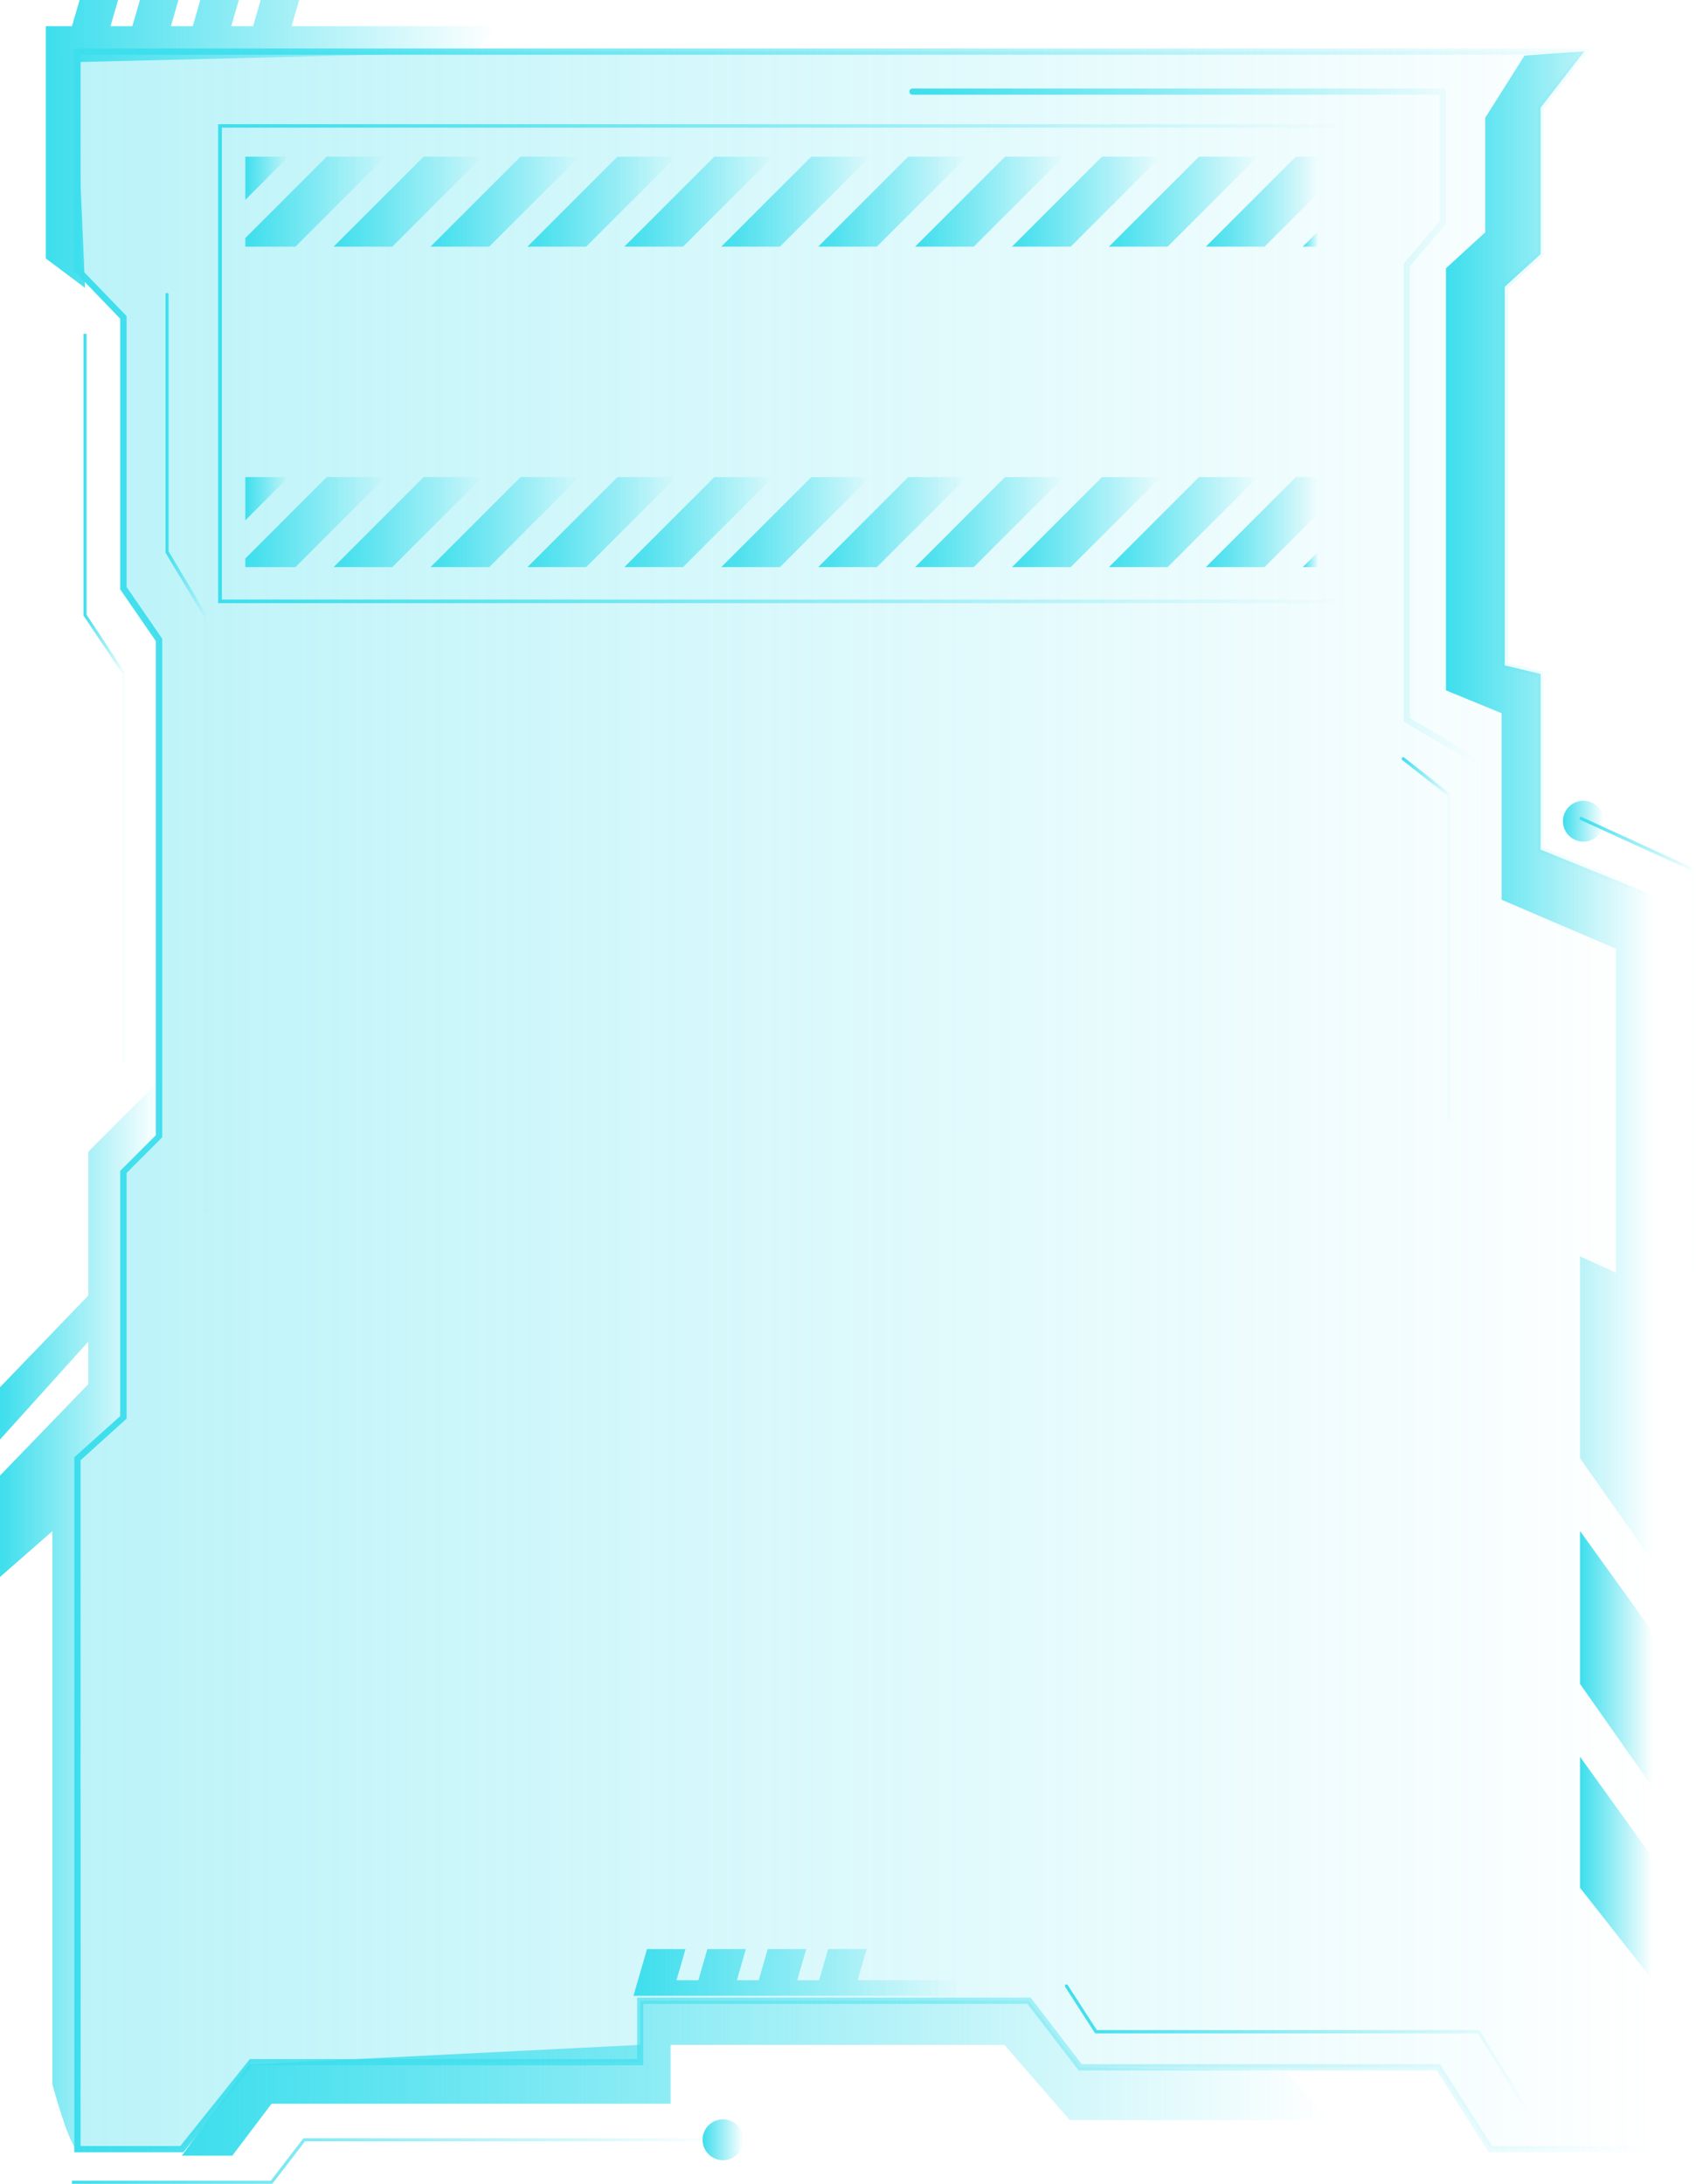 <svg xmlns="http://www.w3.org/2000/svg" xmlns:xlink="http://www.w3.org/1999/xlink" viewBox="0 0 381 490.54"><defs><style>.cls-1{opacity:0.35;isolation:isolate;fill:url(#Blue_Sky);}.cls-2{fill:url(#Blue_Sky-2);}.cls-3{fill:url(#Blue_Sky-3);}.cls-4{fill:url(#Blue_Sky-4);}.cls-5{fill:url(#Blue_Sky-5);}.cls-6{fill:url(#Blue_Sky-6);}.cls-7{fill:url(#Blue_Sky-7);}.cls-8{fill:url(#Blue_Sky-8);}.cls-9{fill:url(#Blue_Sky-9);}.cls-10{fill:url(#Blue_Sky-10);}.cls-11{fill:url(#Blue_Sky-11);}.cls-12{fill:url(#Blue_Sky-12);}.cls-13{fill:url(#Blue_Sky-13);}.cls-14{fill:url(#Blue_Sky-14);}.cls-15{fill:url(#Blue_Sky-15);}.cls-16{fill:url(#Blue_Sky-16);}.cls-17{fill:url(#Blue_Sky-17);}.cls-18{fill:url(#Blue_Sky-18);}.cls-19{fill:url(#Blue_Sky-19);}.cls-20{fill:url(#Blue_Sky-20);}.cls-21{fill:url(#Blue_Sky-21);}.cls-22{fill:url(#Blue_Sky-22);}.cls-23{fill:url(#Blue_Sky-23);}.cls-24{fill:url(#Blue_Sky-24);}.cls-25{fill:url(#Blue_Sky-25);}.cls-26{fill:url(#Blue_Sky-26);}.cls-27{fill:url(#Blue_Sky-27);}.cls-28{fill:url(#Blue_Sky-28);}.cls-29{fill:url(#Blue_Sky-29);}.cls-30{fill:url(#Blue_Sky-30);}.cls-31{fill:url(#Blue_Sky-31);}.cls-32{fill:url(#Blue_Sky-32);}.cls-33{fill:url(#Blue_Sky-33);}.cls-34{fill:url(#Blue_Sky-34);}.cls-35{fill:url(#Blue_Sky-35);}.cls-36{fill:url(#Blue_Sky-36);}.cls-37{fill:url(#Blue_Sky-37);}.cls-38{fill:url(#Blue_Sky-38);}.cls-39{fill:url(#Blue_Sky-39);}.cls-40{fill:url(#Blue_Sky-40);}.cls-41{fill:url(#Blue_Sky-41);}.cls-42{fill:url(#Blue_Sky-42);}.cls-43{fill:url(#Blue_Sky-43);}.cls-44{fill:url(#Blue_Sky-44);}.cls-45{fill:url(#Blue_Sky-45);}</style><linearGradient id="Blue_Sky" x1="17.39" y1="247.14" x2="371.37" y2="247.14" gradientUnits="userSpaceOnUse"><stop offset="0" stop-color="#3ddeed"/><stop offset="1" stop-color="#3ddeed" stop-opacity="0"/></linearGradient><linearGradient id="Blue_Sky-2" x1="16.69" y1="247.17" x2="372.08" y2="247.17" xlink:href="#Blue_Sky"/><linearGradient id="Blue_Sky-3" x1="10.29" y1="32.33" x2="111.71" y2="32.33" xlink:href="#Blue_Sky"/><linearGradient id="Blue_Sky-4" x1="324.83" y1="181.13" x2="371.37" y2="181.13" xlink:href="#Blue_Sky"/><linearGradient id="Blue_Sky-5" x1="354.96" y1="419.63" x2="371.16" y2="419.63" xlink:href="#Blue_Sky"/><linearGradient id="Blue_Sky-6" x1="354.96" y1="372.63" x2="371.21" y2="372.63" xlink:href="#Blue_Sky"/><linearGradient id="Blue_Sky-7" x1="0" y1="362.64" x2="36" y2="362.64" xlink:href="#Blue_Sky"/><linearGradient id="Blue_Sky-8" x1="142.31" y1="443.05" x2="215.8" y2="443.05" xlink:href="#Blue_Sky"/><linearGradient id="Blue_Sky-9" x1="40.84" y1="466.82" x2="299.11" y2="466.82" xlink:href="#Blue_Sky"/><linearGradient id="Blue_Sky-10" x1="18.76" y1="156.93" x2="28.28" y2="156.93" xlink:href="#Blue_Sky"/><linearGradient id="Blue_Sky-11" x1="354.78" y1="234.65" x2="381" y2="234.65" xlink:href="#Blue_Sky"/><linearGradient id="Blue_Sky-12" x1="16.17" y1="485.41" x2="161.68" y2="485.41" xlink:href="#Blue_Sky"/><linearGradient id="Blue_Sky-13" x1="157.83" y1="480.64" x2="167.01" y2="480.64" xlink:href="#Blue_Sky"/><linearGradient id="Blue_Sky-14" x1="351.11" y1="184.46" x2="360.29" y2="184.46" xlink:href="#Blue_Sky"/><linearGradient id="Blue_Sky-15" x1="204.3" y1="122.73" x2="332.89" y2="122.73" xlink:href="#Blue_Sky"/><linearGradient id="Blue_Sky-16" x1="314.88" y1="210.89" x2="325.92" y2="210.89" xlink:href="#Blue_Sky"/><linearGradient id="Blue_Sky-17" x1="239.23" y1="460.79" x2="344.29" y2="460.79" xlink:href="#Blue_Sky"/><linearGradient id="Blue_Sky-18" x1="37.17" y1="169.03" x2="46.66" y2="169.03" xlink:href="#Blue_Sky"/><linearGradient id="Blue_Sky-19" x1="55.11" y1="112.02" x2="64.81" y2="112.02" xlink:href="#Blue_Sky"/><linearGradient id="Blue_Sky-20" x1="55.11" y1="117.28" x2="86.58" y2="117.28" xlink:href="#Blue_Sky"/><linearGradient id="Blue_Sky-21" x1="74.95" y1="117.28" x2="108.35" y2="117.28" xlink:href="#Blue_Sky"/><linearGradient id="Blue_Sky-22" x1="96.72" y1="117.28" x2="130.13" y2="117.28" xlink:href="#Blue_Sky"/><linearGradient id="Blue_Sky-23" x1="118.49" y1="117.28" x2="151.9" y2="117.28" xlink:href="#Blue_Sky"/><linearGradient id="Blue_Sky-24" x1="140.26" y1="117.28" x2="173.67" y2="117.28" xlink:href="#Blue_Sky"/><linearGradient id="Blue_Sky-25" x1="162.04" y1="117.28" x2="195.44" y2="117.28" xlink:href="#Blue_Sky"/><linearGradient id="Blue_Sky-26" x1="183.81" y1="117.28" x2="217.21" y2="117.28" xlink:href="#Blue_Sky"/><linearGradient id="Blue_Sky-27" x1="205.58" y1="117.28" x2="238.98" y2="117.28" xlink:href="#Blue_Sky"/><linearGradient id="Blue_Sky-28" x1="227.35" y1="117.28" x2="260.75" y2="117.28" xlink:href="#Blue_Sky"/><linearGradient id="Blue_Sky-29" x1="249.12" y1="117.28" x2="282.52" y2="117.28" xlink:href="#Blue_Sky"/><linearGradient id="Blue_Sky-30" x1="270.89" y1="117.28" x2="296.15" y2="117.28" xlink:href="#Blue_Sky"/><linearGradient id="Blue_Sky-31" x1="292.66" y1="125.65" x2="296.15" y2="125.65" xlink:href="#Blue_Sky"/><linearGradient id="Blue_Sky-32" x1="55.11" y1="40.04" x2="64.81" y2="40.04" xlink:href="#Blue_Sky"/><linearGradient id="Blue_Sky-33" x1="55.11" y1="45.3" x2="86.58" y2="45.3" xlink:href="#Blue_Sky"/><linearGradient id="Blue_Sky-34" x1="74.95" y1="45.3" x2="108.35" y2="45.3" xlink:href="#Blue_Sky"/><linearGradient id="Blue_Sky-35" x1="96.72" y1="45.3" x2="130.13" y2="45.3" xlink:href="#Blue_Sky"/><linearGradient id="Blue_Sky-36" x1="118.49" y1="45.3" x2="151.9" y2="45.3" xlink:href="#Blue_Sky"/><linearGradient id="Blue_Sky-37" x1="140.26" y1="45.3" x2="173.67" y2="45.3" xlink:href="#Blue_Sky"/><linearGradient id="Blue_Sky-38" x1="162.04" y1="45.3" x2="195.44" y2="45.3" xlink:href="#Blue_Sky"/><linearGradient id="Blue_Sky-39" x1="183.81" y1="45.3" x2="217.21" y2="45.3" xlink:href="#Blue_Sky"/><linearGradient id="Blue_Sky-40" x1="205.58" y1="45.3" x2="238.98" y2="45.3" xlink:href="#Blue_Sky"/><linearGradient id="Blue_Sky-41" x1="227.35" y1="45.3" x2="260.75" y2="45.3" xlink:href="#Blue_Sky"/><linearGradient id="Blue_Sky-42" x1="249.12" y1="45.3" x2="282.52" y2="45.3" xlink:href="#Blue_Sky"/><linearGradient id="Blue_Sky-43" x1="270.89" y1="45.3" x2="296.15" y2="45.3" xlink:href="#Blue_Sky"/><linearGradient id="Blue_Sky-44" x1="292.66" y1="53.66" x2="296.15" y2="53.66" xlink:href="#Blue_Sky"/><linearGradient id="Blue_Sky-45" x1="49" y1="81.69" x2="302.21" y2="81.69" xlink:href="#Blue_Sky"/></defs><title>category_blue_white_1</title><g id="Layer_2" data-name="Layer 2"><g id="Layer_1-2" data-name="Layer 1"><g id="Layer_2-2" data-name="Layer 2"><g id="Layer_1-2-2" data-name="Layer 1-2"><polygon class="cls-1" points="346.09 190.83 346.09 151.37 338.04 149.46 338.04 64.41 346.09 57.1 346.09 24.19 355.92 11.54 17.39 11.54 17.39 60.61 27.74 71.31 27.74 132.09 35.78 143.71 35.78 255.19 27.74 263.24 27.74 318.4 17.39 327.66 17.39 482.75 40.84 482.75 56.47 463.21 143.81 463.21 143.81 449.42 231.16 449.42 242.65 464.36 323.1 464.36 334.84 482.75 371.37 482.75 371.37 201.1 346.09 190.83"/><path class="cls-2" d="M372.08,483.45H334.46l-11.74-18.39H242.31l-11.5-14.94H144.52v13.8H56.81L41.18,483.45H16.69V327.34L27,318.09V263l8-8V144l-8-11.62V71.59L16.69,60.89v-50H357.36L346.79,24.43v33l-8,7.31V148.9l8,1.92v39.54l25.29,10.27Zm-36.85-1.4h35.44V201.58l-25.28-10.27V151.93L337.34,150V64.1l8.05-7.31V24l9.09-11.7H18.1v48L28.44,71v60.85l8,11.62v112l-8,8v55.19L18.1,328V482.05H40.5l15.63-19.54h87V448.72h88.4L243,463.66h80.49Z"/><polygon class="cls-3" points="111.71 5.88 65.51 5.88 67.21 0 58.56 0 56.86 5.88 51.95 5.88 53.65 0 45 0 43.3 5.88 38.39 5.88 40.09 0 31.43 0 29.73 5.88 24.83 5.88 26.53 0 17.88 0 16.17 5.88 10.29 5.88 10.29 58.06 19.11 64.67 16.9 13.96 106.56 11.76 111.71 5.88"/><polygon class="cls-4" points="363.05 213.13 363.05 285.88 354.96 282.21 354.96 327.55 371.23 350.72 371.37 201.1 346.09 190.83 346.09 151.37 338.04 149.46 338.04 64.41 346.09 57.1 346.09 24.19 355.92 11.54 342.47 12.49 333.65 26.46 333.65 52.18 324.83 60.26 324.83 155.07 337.33 160.21 337.33 202.1 363.05 213.13"/><polygon class="cls-5" points="354.96 394.62 354.96 424.05 371.13 444.63 371.16 417.13 354.96 394.62"/><polygon class="cls-6" points="371.21 366.49 354.96 343.91 354.96 378.26 371.18 401.36 371.21 366.49"/><path class="cls-7" d="M36,242.52,19.84,258.69V291L0,311.61v11.75l19.84-22v9.55L0,331.45v22.78l11.76-10.29v124.2s3.92,14.52,5.63,14.61,0-155.09,0-155.09l10.35-9.26V263.24l8-8.05Z"/><polygon class="cls-8" points="150.96 448.3 155.87 448.3 164.53 448.3 169.43 448.3 178.09 448.3 183 448.3 191.65 448.3 214.93 448.3 215.8 444.8 192.66 444.8 194.69 437.8 186.03 437.8 184.01 444.8 179.1 444.8 181.12 437.8 172.47 437.8 170.45 444.8 165.54 444.8 167.56 437.8 158.91 437.8 156.88 444.8 151.98 444.8 154 437.8 145.35 437.8 142.31 448.3 144.06 448.3 150.96 448.3"/><polygon class="cls-9" points="288.82 465.2 242.65 464.36 231.16 449.42 143.81 449.42 143.81 459.32 55.85 463.73 40.84 484.22 52.18 484.22 61 472.55 150.66 472.55 150.66 459.32 225.62 459.32 240.32 476.23 299.11 476.23 288.82 465.2"/><path class="cls-10" d="M28.28,238.85h-.7V151.5l-8.76-13.14a.36.36,0,0,1-.06-.2V75h.7v63.1l8.76,13.14a.33.33,0,0,1,.06.19Z"/><path class="cls-11" d="M381,285.88h-.7V195.71l-25.52-11.66.29-.64,25.72,11.76a.35.35,0,0,1,.21.32Z"/><path class="cls-12" d="M61,490.54H16.17v-.7H60.83l7.24-9.42a.37.37,0,0,1,.28-.13h93.33v.7H68.52l-7.24,9.41A.35.35,0,0,1,61,490.54Z"/><circle class="cls-13" cx="162.42" cy="480.64" r="4.59"/><circle class="cls-14" cx="355.7" cy="184.46" r="4.59"/><path class="cls-15" d="M332.18,225.59a.72.72,0,0,1-.7-.7V171.64l-15.82-9.35a.71.71,0,0,1-.35-.61V59.53a.71.71,0,0,1,.17-.46l7.92-9.35V21.28H205a.7.7,0,0,1,0-1.4H324.1a.7.7,0,0,1,.7.7h0V50a.76.76,0,0,1-.16.46l-7.92,9.36V161.28l15.82,9.35a.73.73,0,0,1,.35.61v53.65A.71.71,0,0,1,332.18,225.59Z"/><path class="cls-16" d="M325.57,251.69a.34.34,0,0,1-.35-.33v-72.6l-10.16-8a.36.36,0,0,1-.13-.49.37.37,0,0,1,.49-.14.27.27,0,0,1,.08.07l10.29,8.09a.37.37,0,0,1,.13.28v72.75a.35.35,0,0,1-.33.37Z"/><path class="cls-17" d="M343.94,475.84a.37.37,0,0,1-.3-.16L332,456.74H246.2a.4.4,0,0,1-.3-.17l-6.61-10.28a.35.35,0,0,1,.09-.49h0a.37.37,0,0,1,.49.11L246.39,456h85.79a.36.36,0,0,1,.3.17l11.76,19.11a.35.35,0,0,1-.11.48A.33.33,0,0,1,343.94,475.84Z"/><path class="cls-18" d="M46.3,272.27a.35.35,0,0,1-.35-.35h0V138.75l-8.77-14.61a.54.54,0,0,1,0-.18V66.14a.35.35,0,0,1,.7,0v57.72l8.77,14.61a.54.54,0,0,1,0,.18V271.92A.35.35,0,0,1,46.3,272.27Z"/><polygon class="cls-19" points="55.11 116.88 55.11 107.17 64.81 107.17 55.11 116.88"/><polygon class="cls-20" points="66.37 127.39 55.11 127.39 55.11 125.46 73.4 107.17 86.58 107.17 66.37 127.39"/><polygon class="cls-21" points="88.14 127.39 74.95 127.39 95.17 107.17 108.35 107.17 88.14 127.39"/><polygon class="cls-22" points="109.91 127.39 96.72 127.39 116.94 107.17 130.13 107.17 109.91 127.39"/><polygon class="cls-23" points="131.68 127.39 118.49 127.39 138.71 107.17 151.9 107.17 131.68 127.39"/><polygon class="cls-24" points="153.45 127.39 140.26 127.39 160.48 107.17 173.67 107.17 153.45 127.39"/><polygon class="cls-25" points="175.22 127.39 162.04 127.39 182.25 107.17 195.44 107.17 175.22 127.39"/><polygon class="cls-26" points="196.99 127.39 183.81 127.39 204.02 107.17 217.21 107.17 196.99 127.39"/><polygon class="cls-27" points="218.76 127.39 205.58 127.39 225.79 107.17 238.98 107.17 218.76 127.39"/><polygon class="cls-28" points="240.54 127.39 227.35 127.39 247.56 107.17 260.75 107.17 240.54 127.39"/><polygon class="cls-29" points="262.31 127.39 249.12 127.39 269.34 107.17 282.52 107.17 262.31 127.39"/><polygon class="cls-30" points="284.08 127.39 270.89 127.39 291.11 107.17 296.15 107.17 296.15 115.32 284.08 127.39"/><polygon class="cls-31" points="296.15 127.39 292.66 127.39 296.15 123.91 296.15 127.39"/><polygon class="cls-32" points="55.11 44.89 55.11 35.19 64.81 35.19 55.11 44.89"/><polygon class="cls-33" points="66.37 55.4 55.11 55.4 55.11 53.48 73.4 35.19 86.58 35.19 66.37 55.4"/><polygon class="cls-34" points="88.14 55.4 74.95 55.4 95.17 35.19 108.35 35.19 88.14 55.4"/><polygon class="cls-35" points="109.91 55.4 96.72 55.4 116.94 35.19 130.13 35.19 109.91 55.4"/><polygon class="cls-36" points="131.68 55.4 118.49 55.4 138.71 35.19 151.9 35.19 131.68 55.4"/><polygon class="cls-37" points="153.45 55.4 140.26 55.4 160.48 35.19 173.67 35.19 153.45 55.4"/><polygon class="cls-38" points="175.22 55.4 162.04 55.4 182.25 35.19 195.44 35.19 175.22 55.4"/><polygon class="cls-39" points="196.99 55.4 183.81 55.4 204.02 35.19 217.21 35.19 196.99 55.4"/><polygon class="cls-40" points="218.76 55.4 205.58 55.4 225.79 35.19 238.98 35.19 218.76 55.4"/><polygon class="cls-41" points="240.54 55.4 227.35 55.4 247.56 35.19 260.75 35.19 240.54 55.4"/><polygon class="cls-42" points="262.31 55.4 249.12 55.4 269.34 35.19 282.52 35.19 262.31 55.4"/><polygon class="cls-43" points="284.08 55.4 270.89 55.4 291.11 35.19 296.15 35.19 296.15 43.34 284.08 55.4"/><polygon class="cls-44" points="296.15 55.4 292.66 55.4 296.15 51.92 296.15 55.4"/><path class="cls-45" d="M302.21,135.48H49V27.9H302.21Zm-252.36-.81H301.4v-106H49.85Z"/></g></g></g></g></svg>